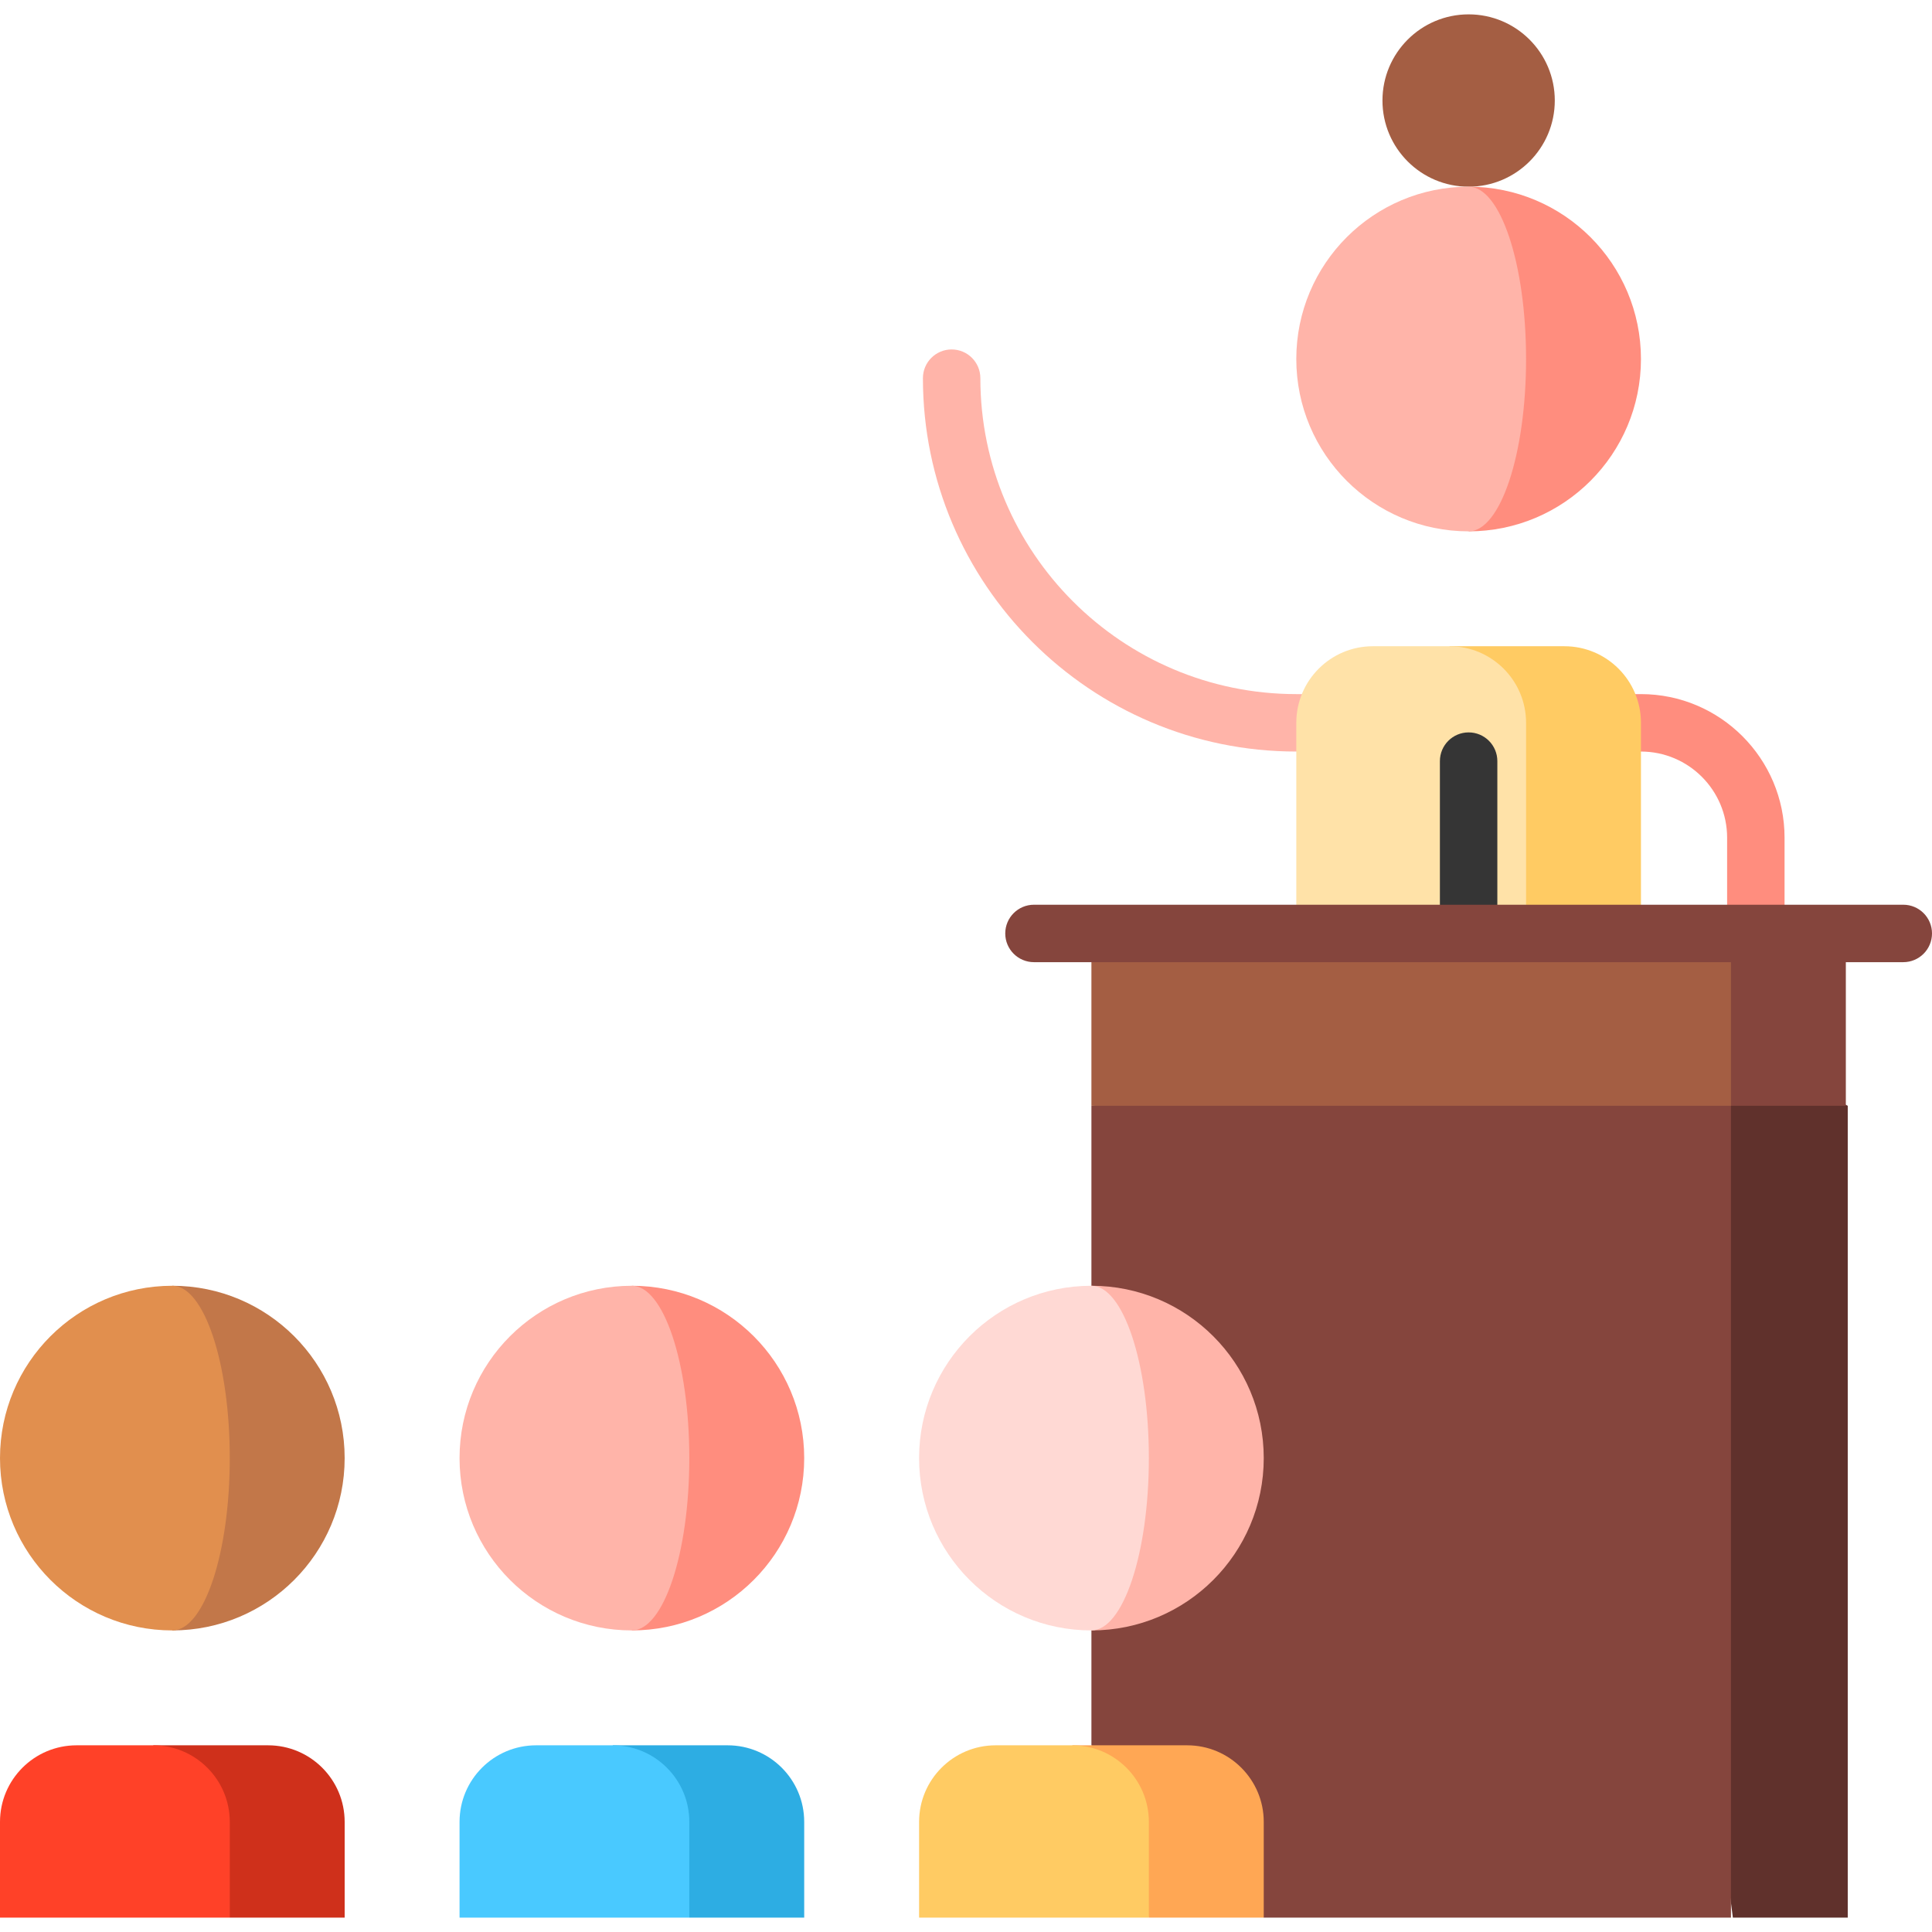 <?xml version="1.0" encoding="iso-8859-1"?>
<!-- Generator: Adobe Illustrator 19.0.0, SVG Export Plug-In . SVG Version: 6.00 Build 0)  -->
<svg version="1.1" id="Capa_1" xmlns="http://www.w3.org/2000/svg" xmlns:xlink="http://www.w3.org/1999/xlink" x="0px" y="0px"
	 viewBox="0 0 512 512" style="enable-background:new 0 0 512 512;" xml:space="preserve">
<path style="fill:#FF8D7E;" d="M472.928,293.043h-15.223v-71.041c0-12.591-10.243-22.834-22.835-22.834h-45.669v-15.223h45.669
	c20.985,0,38.057,17.072,38.057,38.057V293.043z"/>
<path style="fill:#FFB4A9;" d="M343.532,183.945c-46.167,0-83.726-37.559-83.726-83.726c0-4.204-3.408-7.611-7.611-7.611
	s-7.611,3.408-7.611,7.611c0,54.561,44.388,98.949,98.949,98.949h45.669v-15.223H343.532z"/>
<path style="fill:#FFCB63;" d="M414.573,171.259h-30.446l20.297,121.784h30.446V191.556
	C434.87,180.346,425.783,171.259,414.573,171.259z"/>
<path style="fill:#FFE2A8;" d="M384.127,171.259H363.83c-11.21,0-20.297,9.087-20.297,20.297v101.487h60.892V191.556
	C404.424,180.346,395.337,171.259,384.127,171.259z"/>
<circle style="fill:#A45E43;" cx="389.201" cy="26.64" r="22.834"/>
<path style="fill:#FF8D7E;" d="M389.201,49.475v91.338c25.222,0,45.669-20.447,45.669-45.669S414.424,49.475,389.201,49.475z"/>
<path style="fill:#FFB4A9;" d="M404.424,95.144c0-25.222-6.816-45.669-15.223-45.669c-25.222,0-45.669,20.447-45.669,45.669
	s20.447,45.669,45.669,45.669C397.608,140.813,404.424,120.366,404.424,95.144z"/>
<polygon style="fill:#60312C;" points="427.766,262.597 459.227,508.194 489.673,508.194 489.673,293.043 "/>
<path style="fill:#353535;" d="M389.201,194.093c-4.204,0-7.612,3.408-7.612,7.611v76.115h15.223v-76.115
	C396.813,197.501,393.405,194.093,389.201,194.093z"/>
<g>
	<polygon style="fill:#85453D;" points="289.237,293.043 289.237,462.525 334.906,508.194 458.72,508.194 458.72,262.597 	"/>
	<polygon style="fill:#85453D;" points="458.72,247.374 438.422,270.208 458.72,293.043 489.166,293.043 489.166,247.374 	"/>
</g>
<rect x="289.237" y="247.374" style="fill:#A45E43;" width="169.483" height="45.669"/>
<path style="fill:#85453D;" d="M504.389,254.985H274.014c-4.204,0-7.612-3.408-7.612-7.611c0-4.204,3.408-7.611,7.612-7.611h230.375
	c4.204,0,7.611,3.408,7.611,7.611C512,251.577,508.592,254.985,504.389,254.985z"/>
<path style="fill:#FFA754;" d="M314.609,462.525h-30.446l20.297,45.669h30.446v-25.372
	C334.906,471.612,325.819,462.525,314.609,462.525z"/>
<path style="fill:#FFCB63;" d="M284.163,462.525h-20.297c-11.21,0-20.297,9.087-20.297,20.297v25.372h60.892v-25.372
	C304.46,471.612,295.373,462.525,284.163,462.525z"/>
<path style="fill:#FFB4A9;" d="M289.237,340.741v91.338c25.222,0,45.669-20.447,45.669-45.669S314.459,340.741,289.237,340.741z"/>
<path style="fill:#FFD9D4;" d="M304.46,386.41c0-25.222-6.816-45.669-15.223-45.669c-25.222,0-45.669,20.447-45.669,45.669
	s20.447,45.669,45.669,45.669C297.644,432.079,304.46,411.633,304.46,386.41z"/>
<path style="fill:#2DADE3;" d="M192.825,462.525h-30.446l20.297,45.669h30.446v-25.372
	C213.122,471.612,204.035,462.525,192.825,462.525z"/>
<path style="fill:#49C9FF;" d="M162.379,462.525h-20.297c-11.21,0-20.297,9.087-20.297,20.297v25.372h60.892v-25.372
	C182.676,471.612,173.589,462.525,162.379,462.525z"/>
<path style="fill:#FF8D7E;" d="M167.453,340.741v91.338c25.222,0,45.669-20.447,45.669-45.669S192.675,340.741,167.453,340.741z"/>
<path style="fill:#FFB4A9;" d="M182.676,386.41c0-25.222-6.816-45.669-15.223-45.669c-25.222,0-45.669,20.447-45.669,45.669
	s20.447,45.669,45.669,45.669C175.86,432.079,182.676,411.633,182.676,386.41z"/>
<path style="fill:#CF301B;" d="M71.041,462.525H40.595l20.297,45.669h30.446v-25.372C91.338,471.612,82.251,462.525,71.041,462.525z
	"/>
<path style="fill:#FF4128;" d="M40.595,462.525H20.297C9.087,462.525,0,471.612,0,482.823v25.372h60.892v-25.372
	C60.892,471.612,51.805,462.525,40.595,462.525z"/>
<path style="fill:#C27749;" d="M45.669,340.741v91.338c25.222,0,45.669-20.447,45.669-45.669S70.891,340.741,45.669,340.741z"/>
<path style="fill:#E18F4E;" d="M60.892,386.41c0-25.222-6.816-45.669-15.223-45.669C20.447,340.741,0,361.188,0,386.41
	s20.447,45.669,45.669,45.669C54.076,432.079,60.892,411.633,60.892,386.41z"/>
<g>
</g>
<g>
</g>
<g>
</g>
<g>
</g>
<g>
</g>
<g>
</g>
<g>
</g>
<g>
</g>
<g>
</g>
<g>
</g>
<g>
</g>
<g>
</g>
<g>
</g>
<g>
</g>
<g>
</g>
</svg>
